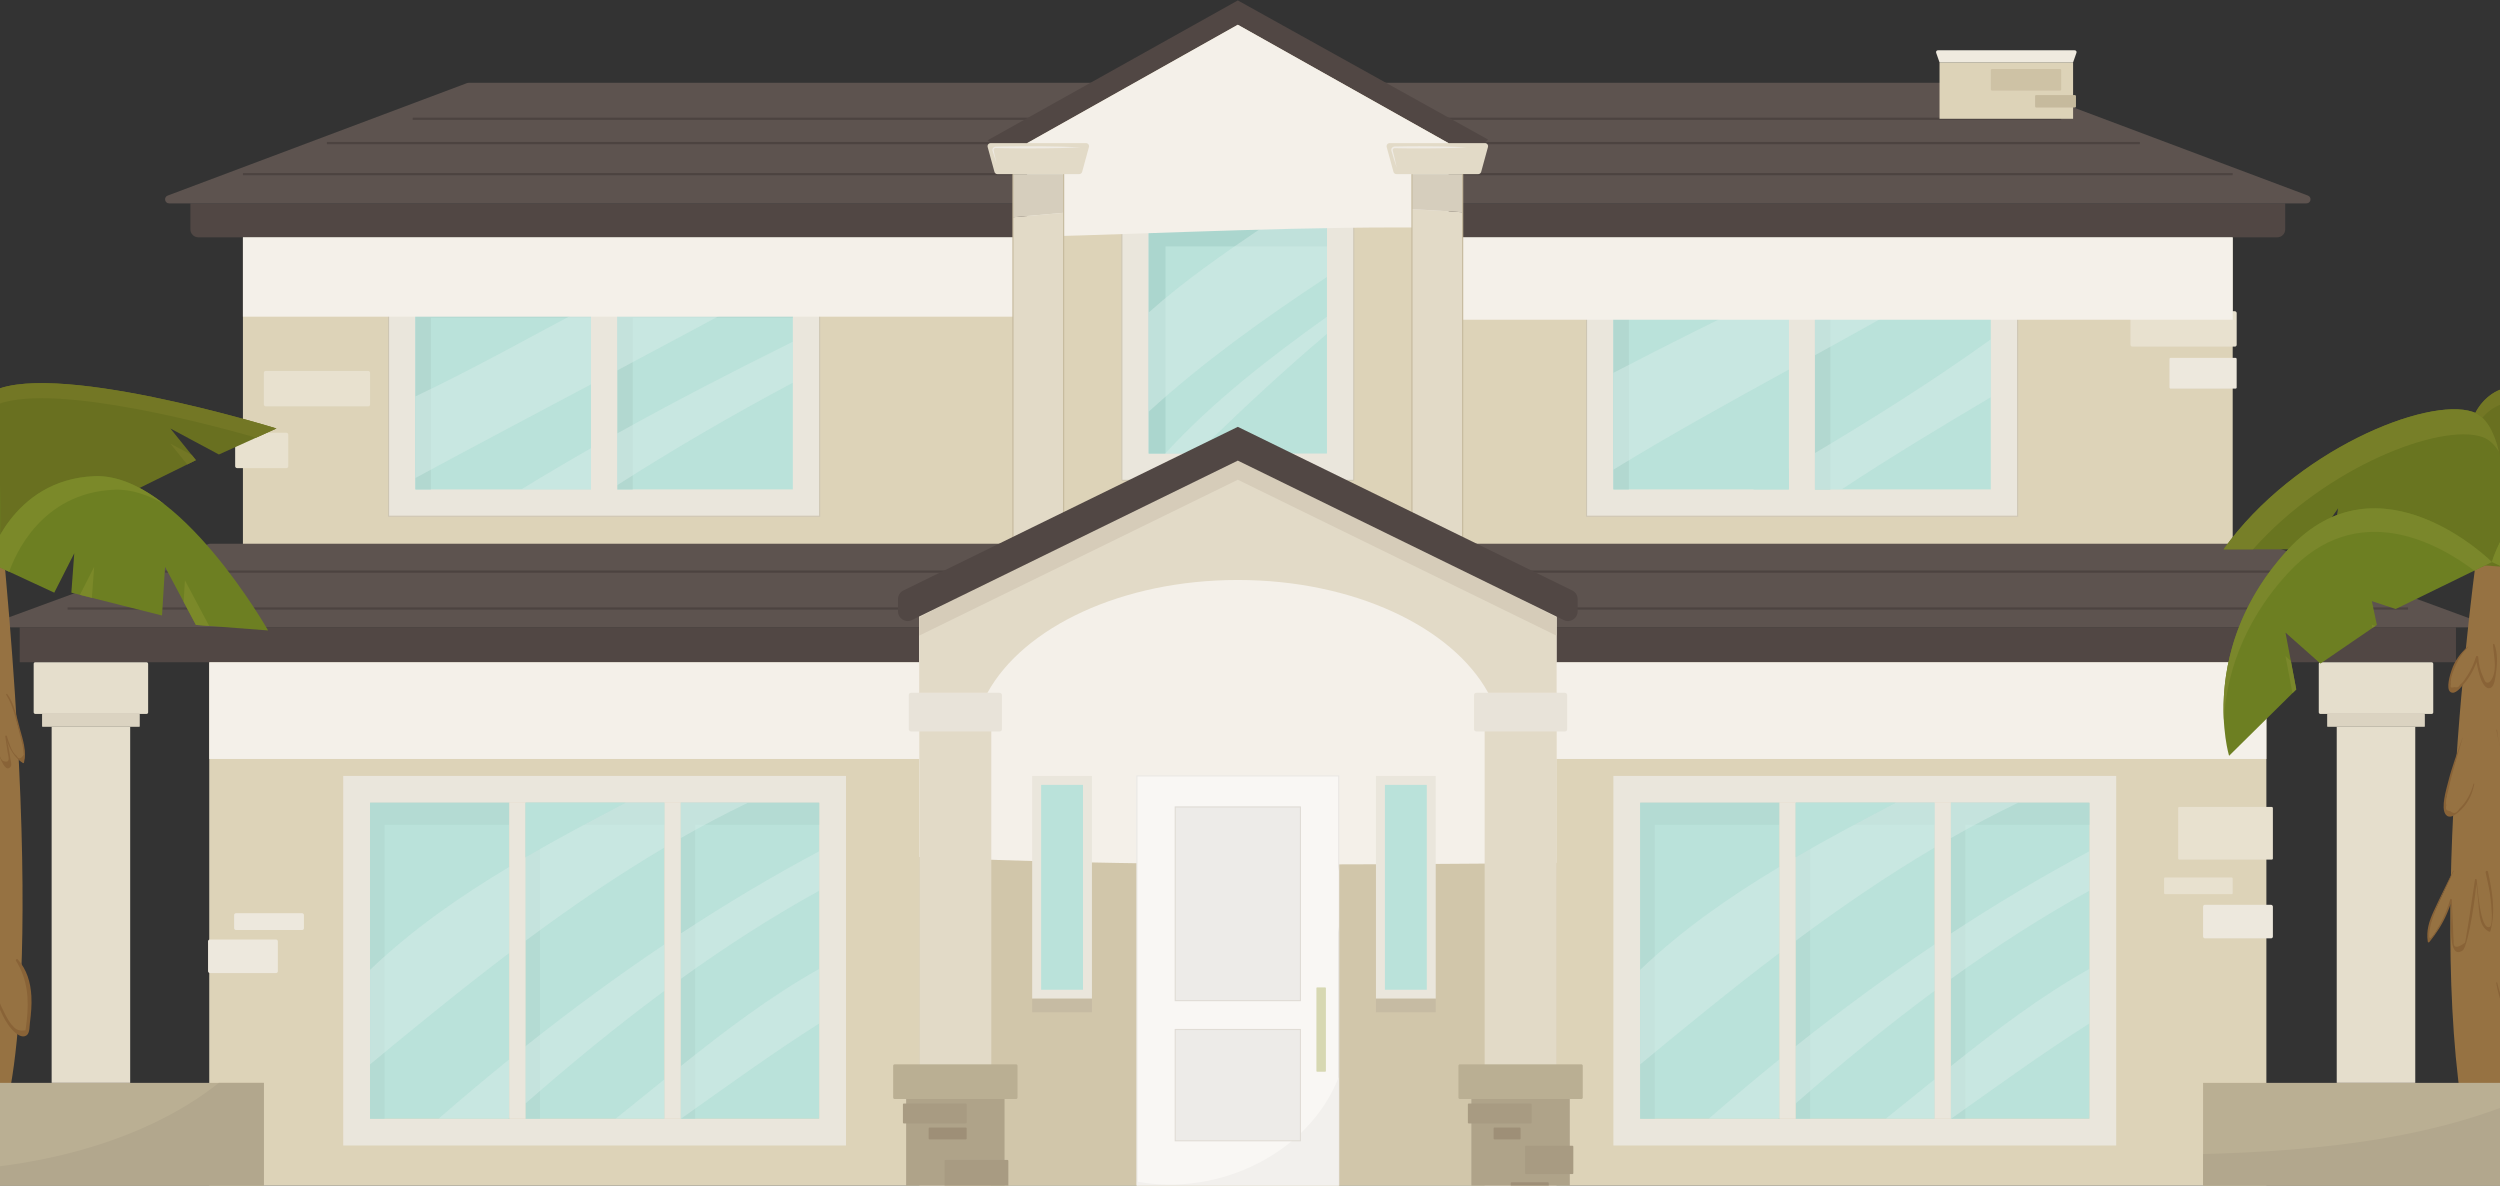 <?xml version="1.0" encoding="UTF-8"?>
<svg xmlns="http://www.w3.org/2000/svg" viewBox="0 0 1125 533.5">
  <rect x="0" y="0" width="1125" height="533.5" fill="#333333" stroke="none"/>
  <defs>
    <style>
      .cls-1 {
        fill: #f2f0ed;
      }

      .cls-2 {
        fill: #f9f7f4;
      }

      .cls-3 {
        fill: #697520;
      }

      .cls-4 {
        fill: #697020;
      }

      .cls-5 {
        fill: #eae6dc;
      }

      .cls-6 {
        fill: #edebe8;
      }

      .cls-7 {
        fill: #ede8dd;
      }

      .cls-8 {
        fill: #eeddb9;
      }

      .cls-9 {
        fill: #e8e1cf;
      }

      .cls-10 {
        fill: #e8e3d9;
      }

      .cls-11 {
        fill: #efebe4;
      }

      .cls-12 {
        fill: #efeadf;
      }

      .cls-13 {
        fill: #e5decc;
      }

      .cls-14 {
        fill: #e5dfcf;
      }

      .cls-15 {
        fill: #b4dbd3;
      }

      .cls-16 {
        fill: #bae2da;
      }

      .cls-17 {
        fill: #9e8f77;
      }

      .cls-18 {
        fill: #737725;
      }

      .cls-19 {
        fill: #baaf93;
      }

      .cls-20 {
        fill: #cec2a5;
      }

      .cls-21 {
        fill: #b2d8d0;
      }

      .cls-22 {
        fill: #b2a78d;
      }

      .cls-23 {
        fill: #afa389;
      }

      .cls-24, .cls-25 {
        fill: #ddd3b8;
      }

      .cls-26 {
        fill: #d1c6aa;
      }

      .cls-27 {
        fill: #abd6ce;
      }

      .cls-28 {
        fill: #d3c7ab;
      }

      .cls-29 {
        fill: #d7d8b2;
      }

      .cls-30 {
        fill: #c6bba3;
      }

      .cls-31 {
        fill: #c6ba9d;
      }

      .cls-32 {
        fill: #e2dac7;
      }

      .cls-33 {
        fill: #dbd3c1;
      }

      .cls-34 {
        fill: #d6cebd;
      }

      .cls-35 {
        fill: #d6ccb9;
      }

      .cls-36 {
        fill: #a89b82;
      }

      .cls-37 {
        fill: #6d7f22;
      }

      .cls-38 {
        fill: #967242;
      }

      .cls-39 {
        fill: #896337;
      }

      .cls-40, .cls-41 {
        fill: #5d534f;
      }

      .cls-42 {
        fill: #7a872b;
      }

      .cls-43 {
        fill: #777f28;
      }

      .cls-44 {
        fill: #7b8929;
      }

      .cls-45 {
        fill: #514744;
      }

      .cls-46 {
        fill: #f4f0e9;
        mix-blend-mode: multiply;
      }

      .cls-25 {
        stroke: #c4b89b;
      }

      .cls-25, .cls-41, .cls-47, .cls-48, .cls-49 {
        stroke-miterlimit: 10;
      }

      .cls-25, .cls-47, .cls-48, .cls-49 {
        stroke-width: .5px;
      }

      .cls-41 {
        stroke: #4c4340;
      }

      .cls-50 {
        isolation: isolate;
      }

      .cls-51 {
        fill: #d6ede8;
        opacity: .5;
      }

      .cls-47 {
        stroke: #eae7e4;
      }

      .cls-47, .cls-48, .cls-49 {
        fill: none;
      }

      .cls-48 {
        stroke: #cec6b3;
      }

      .cls-49 {
        stroke: #e0dcd5;
      }
    </style>
  </defs>
  <g class="cls-50">
    <g id="hoja_2" data-name="hoja 2">
      <g id="mansion">
        <g id="mansion-2" data-name="mansion">
          <rect class="cls-24" x="94.16" y="298.01" width="925.71" height="245.65"/>
          <rect class="cls-24" x="109.32" y="106.79" width="895.39" height="146.84"/>
          <path class="cls-40" d="m1019.59,244.68H94.45c-.19,0-.37.03-.55.1L.2,279.19c-1.68.62-1.23,3.1.55,3.1h1112.54c1.78,0,2.23-2.48.55-3.1l-93.7-34.41c-.18-.06-.36-.1-.55-.1Z"/>
          <line class="cls-41" x1="74.29" y1="257.23" x2="1039.74" y2="257.23"/>
          <line class="cls-41" x1="30.41" y1="273.83" x2="1083.62" y2="273.83"/>
          <rect class="cls-45" x="8.86" y="282.28" width="1096.32" height="15.73"/>
          <path class="cls-45" d="m85.68,91.52h942.66v11.7c0,1.97-1.6,3.57-3.57,3.57H89.25c-1.97,0-3.57-1.6-3.57-3.57v-11.7h0Z"/>
          <path class="cls-40" d="m1037.92,91.52H76.11c-2.03,0-2.54-2.81-.64-3.52l134.69-50.61c.2-.08.42-.12.64-.12h692.42c.22,0,.44.04.64.12l134.69,50.61c1.9.71,1.39,3.52-.64,3.52Z"/>
          <line class="cls-41" x1="185.71" y1="53.45" x2="927.54" y2="53.45"/>
          <line class="cls-41" x1="147.09" y1="64.39" x2="962.94" y2="64.39"/>
          <line class="cls-41" x1="109.32" y1="78.36" x2="1004.71" y2="78.36"/>
          <rect class="cls-13" x="15.15" y="298.01" width="51.51" height="23.25" rx=".7" ry=".7"/>
          <rect class="cls-33" x="18.93" y="321.27" width="43.96" height="5.78" rx=".21" ry=".21"/>
          <rect class="cls-13" x="23.24" y="327.05" width="35.34" height="160.24"/>
          <rect class="cls-13" x="1043.45" y="298.01" width="51.51" height="23.25" rx=".7" ry=".7" transform="translate(2138.41 619.28) rotate(180)"/>
          <rect class="cls-33" x="1047.23" y="321.27" width="43.96" height="5.78" rx=".21" ry=".21" transform="translate(2138.41 648.32) rotate(180)"/>
          <rect class="cls-13" x="1051.54" y="327.05" width="35.34" height="160.24" transform="translate(2138.41 814.34) rotate(180)"/>
          <polygon class="cls-26" points="700.38 543.66 413.65 543.66 413.65 272.84 557.02 202.69 700.38 272.84 700.38 543.66"/>
          <path class="cls-46" d="m557.02,202.69l-143.36,70.15v112.8c95.58,4.26,191.15,3.6,286.73,2.68v-115.48l-143.36-70.15Z"/>
          <polygon class="cls-24" points="651.79 244.68 462.25 244.68 462.25 64.39 557.02 11.15 651.79 64.39 651.79 244.68"/>
          <polygon class="cls-45" points="557.02 11.46 452.69 70.07 444.4 63.14 557.02 .19 669.63 62.8 661.34 70.07 557.02 11.46"/>
          <polygon class="cls-28" points="557.02 11.15 462.25 64.39 462.25 78.36 557.02 25.11 651.79 78.36 651.79 64.39 557.02 11.15"/>
          <rect class="cls-5" x="504.83" y="90.41" width="104.38" height="125.76" rx=".42" ry=".42"/>
          <rect class="cls-48" x="504.83" y="90.41" width="104.38" height="125.76" rx=".42" ry=".42"/>
          <rect class="cls-16" x="506.21" y="113.17" width="101.61" height="80.23" transform="translate(710.3 -403.73) rotate(90)"/>
          <polygon class="cls-27" points="524.48 110.87 597.13 110.87 597.13 102.48 516.9 102.48 516.9 204.09 524.48 204.09 524.48 110.87"/>
          <rect class="cls-5" x="713.95" y="118.8" width="193.99" height="113.51"/>
          <rect class="cls-48" x="713.95" y="118.8" width="193.99" height="113.51"/>
          <rect class="cls-16" x="811.6" y="135.98" width="89.37" height="79.16" transform="translate(1031.84 -680.73) rotate(90)"/>
          <rect class="cls-16" x="720.85" y="136.05" width="89.37" height="79.02" transform="translate(941.09 -589.98) rotate(90)"/>
          <rect class="cls-5" x="805.04" y="130.87" width="11.8" height="89.37"/>
          <rect class="cls-5" x="174.86" y="118.8" width="193.99" height="113.51"/>
          <rect class="cls-48" x="174.86" y="118.8" width="193.99" height="113.51"/>
          <rect class="cls-16" x="272.58" y="136.05" width="89.37" height="79.02" transform="translate(492.82 -141.71) rotate(90)"/>
          <rect class="cls-16" x="181.76" y="136.05" width="89.37" height="79.02" transform="translate(402 -50.88) rotate(90)"/>
          <polygon class="cls-21" points="823.68 142.95 895.87 142.95 895.87 130.87 816.71 130.87 816.71 220.24 823.68 220.24 823.68 142.95"/>
          <polygon class="cls-21" points="733 142.95 805.04 142.95 805.04 130.87 726.03 130.87 726.03 220.24 733 220.24 733 142.95"/>
          <polygon class="cls-21" points="284.72 142.95 356.77 142.95 356.77 130.87 277.75 130.87 277.75 220.24 284.72 220.24 284.72 142.95"/>
          <polygon class="cls-21" points="193.9 142.95 265.95 142.95 265.95 130.87 186.93 130.87 186.93 220.24 193.9 220.24 193.9 142.95"/>
          <rect class="cls-5" x="265.95" y="130.87" width="11.8" height="89.37"/>
          <rect class="cls-2" x="511.61" y="349.17" width="90.81" height="194.5"/>
          <rect class="cls-47" x="511.61" y="349.17" width="90.81" height="194.5"/>
          <path class="cls-2" d="m602.42,419.66v-29.84c-1.72,9.95-1.19,19.89,0,29.84Z"/>
          <path class="cls-1" d="m511.61,531.71v11.96h90.81v-58.96c-13.28,34.07-53.72,53.89-90.81,47Z"/>
          <rect class="cls-6" x="528.85" y="363.13" width="56.33" height="87.15"/>
          <rect class="cls-6" x="528.85" y="363.13" width="56.33" height="87.15"/>
          <rect class="cls-6" x="528.85" y="463.28" width="56.33" height="50.07"/>
          <rect class="cls-49" x="528.85" y="363.13" width="56.33" height="87.15"/>
          <rect class="cls-49" x="528.85" y="463.28" width="56.33" height="50.07"/>
          <rect class="cls-29" x="592.38" y="444.34" width="4.27" height="37.93" rx=".3" ry=".3"/>
          <g>
            <g>
              <rect class="cls-5" x="464.48" y="349.17" width="26.89" height="100.25"/>
              <rect class="cls-16" x="431.82" y="389.87" width="92.2" height="18.84" transform="translate(877.22 -78.63) rotate(90)"/>
            </g>
            <g>
              <rect class="cls-5" x="619.18" y="349.17" width="26.89" height="100.25"/>
              <rect class="cls-16" x="586.52" y="389.87" width="92.2" height="18.84" transform="translate(1031.92 -233.33) rotate(90)"/>
            </g>
          </g>
          <g>
            <path class="cls-5" d="m154.45,349.17v166.31h226.25v-166.31h-226.25Zm214.18,154.24h-202.11v-142.16h202.11v142.16Z"/>
            <rect class="cls-16" x="166.52" y="361.24" width="62.67" height="142.16"/>
            <rect class="cls-16" x="236.47" y="361.24" width="62.55" height="142.16"/>
            <rect class="cls-16" x="306.29" y="361.24" width="62.34" height="142.16"/>
            <polygon class="cls-15" points="173.05 371.18 229.19 371.18 229.19 361.24 166.52 361.24 166.52 503.4 173.05 503.4 173.05 371.18"/>
            <polygon class="cls-15" points="242.99 371.18 299.02 371.18 299.02 361.24 236.47 361.24 236.47 503.4 242.99 503.4 242.99 371.18"/>
            <polygon class="cls-15" points="312.82 371.18 368.63 371.18 368.63 361.24 306.29 361.24 306.29 503.4 312.82 503.4 312.82 371.18"/>
            <rect class="cls-5" x="299.02" y="361.24" width="7.28" height="142.16"/>
            <rect class="cls-5" x="229.19" y="361.24" width="7.28" height="142.16"/>
            <path class="cls-51" d="m229.19,390.07c-22.55,13.5-43.97,28.42-62.67,46.36v42.55c20.56-17.02,41.32-33.99,62.67-50.15v-38.76Z"/>
            <path class="cls-51" d="m229.19,476.66c-10.77,8.72-21.38,17.64-31.84,26.75h31.38c.15-.14.3-.27.46-.4v-26.34Z"/>
            <path class="cls-16" d="m229.19,503c-.15.14-.3.27-.46.4h.46v-.4Z"/>
            <path class="cls-16" d="m236.47,361.24v24.55c14.75-8.56,29.89-16.6,45-24.55"/>
            <path class="cls-51" d="m299.02,361.24h-17.55c-15.11,7.95-30.25,15.99-45,24.55v37.58c20.19-15,40.93-29.21,62.55-41.97v-20.16Z"/>
            <path class="cls-51" d="m299.02,424.95c-21.46,14.4-42.3,29.75-62.55,45.85v25.78c20.17-17.67,40.96-34.78,62.55-50.72v-20.91Z"/>
            <path class="cls-51" d="m299.02,485.66c-7.35,5.94-14.67,11.9-22.01,17.74h22.01v-17.74Z"/>
            <path class="cls-51" d="m306.29,361.24v15.93c9.9-5.64,19.98-10.97,30.28-15.93h-30.28Z"/>
            <path class="cls-51" d="m368.63,383.06c-21.37,11.38-42.13,23.79-62.34,37.06v20.43c20.04-14.43,40.77-27.83,62.34-39.72v-17.76Z"/>
            <path class="cls-51" d="m368.63,435.99c-21.94,12.31-42.34,27.81-62.34,43.81v23.6h.19c20.69-14.63,41.04-29.44,62.15-42.83v-24.58Z"/>
          </g>
          <g>
            <path class="cls-5" d="m726.03,349.17v166.31h226.25v-166.31h-226.25Zm214.18,154.24h-202.11v-142.16h202.11v142.16Z"/>
            <rect class="cls-16" x="738.1" y="361.24" width="62.67" height="142.16"/>
            <rect class="cls-16" x="808.04" y="361.24" width="62.55" height="142.16"/>
            <rect class="cls-16" x="877.87" y="361.24" width="62.34" height="142.16"/>
            <polygon class="cls-15" points="744.63 371.18 800.76 371.18 800.76 361.24 738.1 361.24 738.1 503.4 744.63 503.4 744.63 371.18"/>
            <polygon class="cls-15" points="814.57 371.18 870.59 371.18 870.59 361.24 808.04 361.24 808.04 503.4 814.57 503.4 814.57 371.18"/>
            <polygon class="cls-15" points="884.4 371.18 940.21 371.18 940.21 361.24 877.87 361.24 877.87 503.4 884.4 503.4 884.4 371.18"/>
            <rect class="cls-5" x="870.59" y="361.24" width="7.28" height="142.16"/>
            <rect class="cls-5" x="800.76" y="361.24" width="7.28" height="142.16"/>
            <path class="cls-51" d="m800.76,390.07c-22.55,13.5-43.97,28.42-62.67,46.36v42.55c20.56-17.02,41.32-33.99,62.67-50.15v-38.76Z"/>
            <path class="cls-51" d="m800.76,476.66c-10.77,8.72-21.38,17.64-31.84,26.75h31.38c.15-.14.3-.27.46-.4v-26.34Z"/>
            <path class="cls-16" d="m800.76,503c-.15.14-.3.27-.46.4h.46v-.4Z"/>
            <path class="cls-16" d="m808.04,361.24v24.55c14.75-8.56,29.89-16.6,45-24.55"/>
            <path class="cls-51" d="m870.59,361.24h-17.55c-15.11,7.95-30.25,15.99-45,24.55v37.58c20.19-15,40.93-29.21,62.55-41.97v-20.16Z"/>
            <path class="cls-51" d="m870.59,424.95c-21.46,14.4-42.3,29.75-62.55,45.85v25.78c20.17-17.67,40.96-34.78,62.55-50.72v-20.91Z"/>
            <path class="cls-51" d="m870.59,485.66c-7.35,5.94-14.67,11.9-22.01,17.74h22.01v-17.74Z"/>
            <path class="cls-51" d="m877.87,361.24v15.93c9.9-5.64,19.98-10.97,30.28-15.93h-30.28Z"/>
            <path class="cls-51" d="m940.21,383.06c-21.37,11.38-42.13,23.79-62.34,37.06v20.43c20.04-14.43,40.77-27.83,62.34-39.72v-17.76Z"/>
            <path class="cls-51" d="m940.21,435.99c-21.94,12.31-42.34,27.81-62.34,43.81v23.6h.19c20.69-14.63,41.04-29.44,62.15-42.83v-24.58Z"/>
          </g>
          <rect class="cls-24" x="872.79" y="28.07" width="60.1" height="25.38"/>
          <path class="cls-12" d="m932.67,28.07h-59.66c-.14,0-.26-.09-.31-.22l-1.44-4.12c-.19-.54.21-1.1.78-1.1h61.59c.57,0,.97.56.78,1.1l-1.44,4.12c-.05.13-.17.22-.31.22Z"/>
          <rect class="cls-20" x="895.87" y="31.06" width="31.67" height="9.7" rx=".48" ry=".48"/>
          <rect class="cls-31" x="915.79" y="42.77" width="18.39" height="5.63" rx=".48" ry=".48"/>
          <rect class="cls-9" x="958.71" y="140.05" width="47.8" height="15.93" rx=".82" ry=".82"/>
          <rect class="cls-9" x="118.73" y="166.92" width="47.8" height="15.93" rx=".82" ry=".82"/>
          <rect class="cls-9" x="105.82" y="194.72" width="23.9" height="15.93" rx=".82" ry=".82"/>
          <rect class="cls-7" x="976.27" y="161.04" width="30.23" height="13.84" rx=".5" ry=".5"/>
          <path class="cls-51" d="m597.13,142.5c-25.89,18.55-51.14,37.98-72.82,61.6h8l12.33-5.99c17.14-16.6,34.49-32.62,52.48-47.85v-7.77Z"/>
          <path class="cls-51" d="m597.13,102.48h-29.32c-17.68,11.97-35.13,24.05-50.91,38.15v44.64c24.84-22.65,52.19-42.13,80.23-60.62v-22.17Z"/>
          <path class="cls-51" d="m816.71,130.87v29c17.28-9.49,34.54-19.06,51.6-29h-51.6Z"/>
          <path class="cls-51" d="m895.87,152.69c-26.11,18.75-52.55,35.34-79.16,51.2v16.34h12.04c21.97-14.52,44.47-28.06,67.11-41.47v-26.08Z"/>
          <path class="cls-16" d="m805.04,210.8c-5.37,3.16-10.75,6.3-16.13,9.44h16.13v-9.44Z"/>
          <path class="cls-51" d="m805.04,130.87h-4.91c-24.99,11.79-49.66,24.22-74.1,36.9v43.58c25.76-15.77,52.34-30.44,79.02-45.08v-35.41Z"/>
          <path class="cls-16" d="m277.75,130.87v.13c.08-.04.16-.08.24-.13h-.24Z"/>
          <path class="cls-51" d="m277.99,130.87c-.08.04-.16.08-.24.13v35.69c22.26-11.83,44.49-23.7,66.61-35.81h-66.37Z"/>
          <path class="cls-51" d="m356.77,153.76c-26.67,13.19-53.11,26.85-79.02,41.28v23.29c25.68-16.44,52.09-31.73,79.02-46.1v-18.47Z"/>
          <path class="cls-51" d="m265.95,201.68c-10.58,6.03-21.05,12.22-31.4,18.56h31.4v-18.56Z"/>
          <path class="cls-51" d="m265.95,137.16c-26.26,13.87-52.14,28.46-79.02,41.22v36.73c26.27-14.19,52.65-28.17,79.02-42.15v-35.79Z"/>
          <rect class="cls-14" x="702.09" y="114.57" width="217.7" height="4.24"/>
          <rect class="cls-14" x="163" y="114.57" width="217.7" height="4.24"/>
          <rect class="cls-46" x="109.32" y="106.79" width="346.5" height="35.71"/>
          <rect class="cls-46" x="658.21" y="106.79" width="346.5" height="37.09"/>
          <path class="cls-46" d="m651.79,102.53v-38.14l-94.77-53.25-94.77,53.25v42.23c63.35-1.58,126.65-5.07,189.54-4.1Z"/>
          <g>
            <g>
              <path class="cls-32" d="m485.62,78.36h-36.77c-.63,0-1.19-.42-1.35-1.03l-3.05-11.16c-.24-.89.43-1.77,1.35-1.77h42.87c.93,0,1.6.88,1.35,1.77l-3.05,11.16c-.17.61-.72,1.03-1.35,1.03Z"/>
              <g>
                <path class="cls-32" d="m448.41,73.41l-1.53-5.61c-.21-.75.36-1.49,1.14-1.49h38.44"/>
                <path class="cls-11" d="m448.41,73.41c-.62-1.84-1.18-3.69-1.76-5.53-.3-.87.43-1.87,1.36-1.87.43,0,3.13-.08,3.63-.09,11.55-.18,23.28-.17,34.83.38-11.55.55-23.27.56-34.83.38-.48-.01-3.19-.08-3.62-.08-.58-.02-1.05.57-.89,1.15.43,1.89.89,3.77,1.29,5.66h0Z"/>
              </g>
              <path class="cls-34" d="m478.65,78.36h-22.82v19.4c7.65-.63,15.24-1.31,22.82-2v-17.4Z"/>
              <path class="cls-32" d="m455.83,97.76v155.87h22.82V95.76c-7.59.69-15.18,1.37-22.82,2Z"/>
            </g>
            <g>
              <path class="cls-32" d="m665.18,78.36h-36.77c-.63,0-1.19-.42-1.35-1.03l-3.05-11.16c-.24-.89.43-1.77,1.35-1.77h42.87c.93,0,1.6.88,1.35,1.77l-3.05,11.16c-.17.61-.72,1.03-1.35,1.03Z"/>
              <g>
                <path class="cls-32" d="m628.56,75.58l-2.12-7.78c-.21-.75.36-1.49,1.14-1.49h32.52"/>
                <path class="cls-11" d="m628.56,75.58c-.83-2.44-1.67-5.17-2.42-7.65-.38-1.22.71-2.15,1.88-2.01,3.56-.09,7.13-.1,10.69-.12,7.01.01,14.37.12,21.38.5-1.78.11-3.56.16-5.34.25-8.86.27-17.88.34-26.72.14-.84-.12-1.44.26-1.28,1.08,0,0,.64,2.6.64,2.6.39,1.74.81,3.47,1.17,5.22h0Z"/>
              </g>
              <path class="cls-32" d="m635.38,253.63h22.82V95.52c-7.6-.53-15.2-1.04-22.82-1.34v159.45Z"/>
              <path class="cls-34" d="m635.38,78.36v15.82c7.63.29,15.23.81,22.82,1.34v-17.15h-22.82Z"/>
            </g>
          </g>
          <g>
            <line class="cls-25" x1="658.21" y1="78.36" x2="658.21" y2="244.68"/>
            <line class="cls-25" x1="455.83" y1="78.36" x2="455.83" y2="244.68"/>
            <line class="cls-25" x1="635.38" y1="78.36" x2="635.38" y2="234.1"/>
            <line class="cls-25" x1="478.65" y1="78.36" x2="478.65" y2="234.1"/>
          </g>
          <rect class="cls-46" x="94.16" y="298.01" width="319.56" height="43.53"/>
          <rect class="cls-46" x="700.38" y="298.01" width="319.49" height="43.53"/>
          <g>
            <rect class="cls-32" x="413.73" y="316.98" width="32.35" height="226.68"/>
            <rect class="cls-10" x="408.95" y="311.76" width="41.92" height="17.4" rx=".99" ry=".99"/>
          </g>
          <g>
            <rect class="cls-32" x="668.09" y="316.98" width="32.35" height="226.68"/>
            <rect class="cls-10" x="663.31" y="311.76" width="41.92" height="17.4" rx=".99" ry=".99"/>
          </g>
          <path class="cls-32" d="m444.35,311.76c16.23-29.55,60.53-50.77,112.67-50.77s96.44,21.22,112.67,50.77h30.7v-38.92l-143.36-70.15-143.36,70.15v38.92h30.7Z"/>
          <polygon class="cls-35" points="557.02 203.33 413.65 277.8 413.65 286.03 557.02 215.88 700.38 286.03 700.38 277.8 557.02 203.33"/>
          <path class="cls-45" d="m557.02,207.27l-146.65,71.76c-2.89,1.42-6.27-.69-6.27-3.91v-5.51c0-1.66.95-3.18,2.44-3.91l150.48-73.63,150.48,73.63c1.49.73,2.44,2.25,2.44,3.91v5.51c0,3.22-3.38,5.33-6.27,3.91l-146.65-71.76Z"/>
          <g>
            <rect class="cls-23" x="407.76" y="486.61" width="44.29" height="57.05"/>
            <path class="cls-19" d="m402.57,478.94h54.67c.35,0,.64.29.64.64v14.34c0,.35-.29.64-.64.64h-54.67c-.35,0-.64-.29-.64-.64v-14.34c0-.35.29-.64.64-.64Z"/>
          </g>
          <g>
            <rect class="cls-23" x="662.12" y="486.61" width="44.29" height="57.05"/>
            <path class="cls-19" d="m656.93,478.94h54.67c.35,0,.64.29.64.64v14.34c0,.35-.29.64-.64.64h-54.67c-.35,0-.64-.29-.64-.64v-14.34c0-.35.29-.64.64-.64Z"/>
          </g>
          <rect class="cls-9" x="980.18" y="363.13" width="42.62" height="23.68" rx=".47" ry=".47"/>
          <rect class="cls-9" x="973.84" y="394.87" width="30.87" height="7.49" rx=".43" ry=".43"/>
          <rect class="cls-7" x="991.39" y="407.17" width="31.41" height="15.09" rx=".8" ry=".8"/>
          <rect class="cls-7" x="93.62" y="422.78" width="31.41" height="15.09" rx=".8" ry=".8"/>
          <rect class="cls-7" x="105.36" y="410.95" width="31.41" height="7.55" rx=".8" ry=".8"/>
          <rect class="cls-30" x="619.18" y="449.42" width="26.89" height="6.09"/>
          <rect class="cls-30" x="464.48" y="449.42" width="26.89" height="6.09"/>
          <g>
            <g>
              <path class="cls-38" d="m-10.37,236.52s-25.18,167.66-7.29,269.11H.52s21.72-45.58-.06-269.11h-10.83Z"/>
              <path class="cls-4" d="m-9.79,255.07s-20.37-60.84,4.44-77.77c24.82-16.94,129.76,15.52,129.76,15.52l-25.91,11.7-21.83-11.7,11.48,14.25-48.31,23.82-49.64,24.18Z"/>
              <g>
                <path class="cls-18" d="m-5.35,184.09c20.35-13.89,94.58,5.44,120.63,12.84l9.13-4.12S19.47,160.36-5.35,177.29c-10.2,6.96-12.76,21.35-12.24,35.87.47-12.06,3.64-23.2,12.24-29.07Z"/>
                <polygon class="cls-18" points="76.68 199.62 84.24 209 88.16 207.07 86.33 204.79 76.68 199.62"/>
              </g>
              <path class="cls-3" d="m-.67,255.07s7.08-62.94-13.38-69.76c-20.45-6.82-80.13,17.26-112.07,61.89h38.78l12.78-18.47-3.41,20.24,37.86,3.11,7.71-17.36,5.7,18.33,26.03,2.01Z"/>
              <path class="cls-37" d="m-5.34,252.9s10.04-37.1,47.89-38.62c37.85-1.52,78.09,69.42,78.09,69.42l-32.47-2.48-13.91-26.15-1.35,21.91-40.8-10.28,1.31-17.72-9,17.72-29.76-13.8Z"/>
              <g>
                <polygon class="cls-44" points="83.22 261.16 82.62 270.8 88.16 281.21 94.13 281.67 83.22 261.16"/>
                <polygon class="cls-44" points="41.35 269.02 42.37 255.07 35.97 267.67 41.35 269.02"/>
                <path class="cls-44" d="m51.51,220.37c7.55-.3,15.19,2.31,22.59,6.63-10.08-7.85-20.91-13.15-31.56-12.72-37.85,1.52-47.89,38.62-47.89,38.62l9.5,4.4c2.5-7.26,14.36-35.61,47.36-36.93Z"/>
              </g>
              <g>
                <g>
                  <path class="cls-38" d="m-3.16,328.46c.35,5.49,2.07,10.89,4.96,15.57.54.88,1.67,1.84,2.46,1.17.48-.41.42-1.15.33-1.77-.62-4.04-1.23-8.08-1.85-12.12,1.57,4.55,3.48,9.52,7.75,11.74,1.09-3.32.27-6.93-.62-10.31-1.31-5-2.75-9.96-4.31-14.88-.6-1.9-1.25-3.85-2.52-5.4"/>
                  <path class="cls-39" d="m-3.3,328.46c.14,2.04,4.44,21.42,8.1,16.54.66-.88.03-2.47-.1-3.4-.41-2.95-.97-6.37-1.82-8.81,1.48,4.24,3.53,8.16,7.43,10.57.18.11.44,0,.49-.2,1.23-5.2-.47-10.14-1.86-15.17-1.43-5.15-2.41-11.28-5.66-15.65-.21-.28-.68-.03-.49.28,3.48,5.53,4.83,13.03,6.48,19.29.38,1.44.8,2.9,1.05,4.37l.33,3.38c-1.28,1.96-2.33,2.12-3.13.48-2.4-1.65-3.58-6.4-4.46-8.93-.15-.44-.75-.26-.69.19.34,2.31.69,4.62,1.03,6.93.22,1.49,1.79,5.65-2.1,4.06-1.07-.44-2.31-4.88-2.67-5.93-.9-2.61-1.38-5.27-1.67-8.01-.02-.18-.29-.18-.28,0h0Z"/>
                </g>
                <g>
                  <path class="cls-38" d="m-3.2,442.26c1.1,5.64,3.11,11.11,5.93,16.12,1.71,3.03,3.95,6.08,7.26,7.17.41.13.86.23,1.26.07.66-.27.85-1.09.95-1.79.78-5.46,1.48-10.97,1.03-16.47-.45-5.49-2.12-11.02-5.61-15.29"/>
                  <path class="cls-39" d="m-3.42,442.32c1.23,6.51,3.35,13.45,7.2,18.95,1.45,2.07,5.52,6.8,8.34,4.51,1.3-1.06,1.16-4.16,1.35-5.59.51-3.95.87-7.92.65-11.9-.34-6.14-1.98-11.92-6.13-16.57-.39-.44-1.12.13-.81.62,5.26,8.35,5.92,17.31,4.85,26.93-.16,1.46-.34,2.91-.55,4.36-2.52.46-4.42-.21-5.72-1.98-1.58-1.54-2.74-3.89-3.76-5.83-2.28-4.32-3.86-8.87-4.96-13.62-.07-.3-.51-.17-.45.12h0Z"/>
                </g>
              </g>
            </g>
            <g>
              <path class="cls-38" d="m1116.34,236.52s-25.18,167.66-7.29,269.11h18.17s21.72-45.58-.06-269.11h-10.83Z"/>
              <path class="cls-4" d="m1116.92,255.07s-20.37-60.84,4.44-77.77c24.82-16.94,129.76,15.52,129.76,15.52l-25.91,11.7-21.83-11.7,11.48,14.25-48.31,23.82-49.64,24.18Z"/>
              <path class="cls-18" d="m1121.36,184.09c20.35-13.89,94.58,5.44,120.63,12.84l9.13-4.12s-104.94-32.46-129.76-15.52c-10.2,6.96-12.76,21.35-12.24,35.87.47-12.06,3.64-23.2,12.24-29.07Z"/>
              <path class="cls-3" d="m1126.04,255.07s7.08-62.94-13.38-69.76c-20.45-6.82-80.13,17.26-112.07,61.89h38.78l12.78-18.47-3.41,20.24,37.86,3.11,7.71-17.36,5.7,18.33,26.03,2.01Z"/>
              <g>
                <path class="cls-43" d="m1116.89,196.58c3.17,1.06,5.68,3.47,7.66,6.79-2.12-8.92-5.76-16.01-11.89-18.05-20.45-6.82-80.13,17.26-112.07,61.89h13.25c33.11-37.35,84.39-56.84,103.05-50.62Z"/>
                <polygon class="cls-43" points="1098.53 245.99 1098.11 246.95 1100.01 253.05 1100.75 253.11 1098.53 245.99"/>
                <polygon class="cls-43" points="1056.38 240 1050.09 249.09 1054.79 249.47 1056.38 240"/>
              </g>
              <path class="cls-37" d="m1121.36,252.9s-50.57-50.35-91.68-5.7c-41.12,44.65-26.6,92.92-26.6,92.92l30.23-29.87-4.84-25.58,15.72,13.93,25.4-17.38-2.27-10.71,10.74,3.54,43.31-21.14Z"/>
              <g>
                <path class="cls-42" d="m1029.68,257.81c31.22-33.91,67.89-13.04,83.73-1.03l7.95-3.88s-50.57-50.35-91.68-5.7c-26.54,28.83-29.9,59.13-28.94,77.01.97-17.98,7.11-42.7,28.94-66.41Z"/>
                <polygon class="cls-42" points="1067.31 281.1 1067.62 282.56 1068.95 281.64 1067.31 281.1"/>
                <polygon class="cls-42" points="1028.47 295.27 1031.61 311.91 1033.3 310.24 1030.87 297.4 1028.47 295.27"/>
              </g>
              <path class="cls-37" d="m1121.36,252.9s10.04-37.1,47.89-38.62c37.85-1.52,78.09,69.42,78.09,69.42l-32.47-2.48-13.91-26.15-1.35,21.91-40.8-10.28,1.31-17.72-9,17.72-29.76-13.8Z"/>
              <path class="cls-44" d="m1178.21,220.37c7.55-.3,15.19,2.31,22.59,6.63-10.08-7.85-20.91-13.15-31.56-12.72-37.85,1.52-47.89,38.62-47.89,38.62l9.5,4.4c2.5-7.26,14.36-35.61,47.35-36.93Z"/>
              <g>
                <g>
                  <path class="cls-38" d="m1108.12,332.06c-1.19,3.84-2.38,7.69-3.57,11.53-2.08,6.73-4.19,13.59-4.16,20.64,0,.94.11,2.01.86,2.57.99.74,2.39.12,3.4-.59,4.46-3.15,7.61-8.08,8.6-13.44"/>
                  <path class="cls-39" d="m1108.08,332.05c-2.25,6.59-4.75,13.14-6.43,19.91-.8,3.21-3.35,11.5-1.14,14.49,1.6,2.16,3.94.53,5.63-.84,4.03-3.27,6.35-7.75,7.29-12.8.04-.23-.3-.34-.36-.1-1.1,4.26-3.2,8.26-6.43,11.3-1.11,2.01-2.45,2.35-4.01,1.01-1.75-.11-2.34-.97-1.76-2.56-.62-2.17.59-5.47,1.06-7.7,1.64-7.64,4.14-15.17,6.23-22.7.02-.06-.07-.08-.09-.02h0Z"/>
                </g>
                <g>
                  <path class="cls-38" d="m1123.55,328.46c.35,5.49,2.07,10.89,4.96,15.57.54.88,1.67,1.84,2.46,1.17.48-.41.42-1.15.33-1.77-.62-4.04-1.23-8.08-1.85-12.12,1.57,4.55,3.48,9.52,7.75,11.74,1.09-3.32.27-6.93-.62-10.31-1.31-5-2.75-9.96-4.31-14.88-.6-1.9-1.25-3.85-2.52-5.4"/>
                  <path class="cls-39" d="m1123.41,328.46c.14,2.04,4.44,21.42,8.1,16.54.66-.88.03-2.47-.1-3.4-.41-2.95-.97-6.37-1.82-8.81,1.48,4.24,3.53,8.16,7.43,10.57.18.11.44,0,.49-.2,1.23-5.2-.47-10.14-1.86-15.17s-2.41-11.28-5.66-15.65c-.21-.28-.68-.03-.49.28,3.48,5.53,4.83,13.03,6.48,19.29.38,1.44.8,2.9,1.05,4.37l.33,3.38c-1.28,1.96-2.33,2.12-3.13.48-2.4-1.65-3.58-6.4-4.46-8.93-.15-.44-.75-.26-.69.19.34,2.31.69,4.62,1.03,6.93.22,1.49,1.79,5.65-2.1,4.06-1.07-.44-2.31-4.88-2.67-5.93-.9-2.61-1.38-5.27-1.67-8.01-.02-.18-.29-.18-.28,0h0Z"/>
                </g>
                <g>
                  <path class="cls-38" d="m1104.03,391.96c-2.6,5.57-5.2,11.13-7.79,16.7-2.22,4.75-4.49,9.94-3.36,15.05,4.69-5.44,8.15-11.93,10.05-18.85.26,6.19.51,12.39.77,18.58.07,1.78.48,4,2.2,4.46,2.27.61,3.64-2.44,4-4.76,1.41-9.08,2.81-18.15,4.22-27.23.64,5.03,1.28,10.05,1.92,15.08.4,3.15,1.27,6.91,4.28,7.94,2.6-8.55.68-17.75-1.25-26.48"/>
                  <path class="cls-39" d="m1103.91,391.89c-2.92,6.05-5.96,12.06-8.76,18.16-2.06,4.49-3.43,8.81-2.64,13.76.04.28.48.39.65.17,3.17-3.88,5.89-8.09,7.89-12.7.35-.81,1.88-4.35,1.58-4.57.92.66.31,8.01.35,9.29.07,1.85-.75,15.68,5.13,11.77,2.91-1.94,6.55-29.65,6.08-29.82.58.2,1.25,12.23,1.65,14.34.56,2.97,1.46,5.55,4.27,6.96.22.11.5.02.57-.23,2.47-8.93.82-17.85-1.08-26.73-.15-.71-1.24-.41-1.08.3.91,4.05,1.85,8.13,2.29,12.26.18,1.72,1.3,11.43-.42,12.24-4.31,2.03-5.53-18.46-5.87-21.19-.05-.39-.69-.58-.77-.1-1.36,8.74-2.55,17.54-4.08,26.25-.09.73-.23,1.46-.42,2.17-3.67,2.7-5.37,2.44-5.12-.79-.18-1.84-.15-3.73-.24-5.57-.19-4.34-.39-8.67-.58-13.01-.02-.41-.61-.51-.73-.1-1.15,3.96-2.66,7.77-4.72,11.36-.62,1.08-3.19,5.95-4.18,6.05-1.31.14.11-6.14.32-6.84,2.42-7.98,6.73-15.7,10.15-23.3.07-.16-.16-.31-.24-.14h0Z"/>
                </g>
                <g>
                  <path class="cls-38" d="m1123.51,442.26c1.1,5.64,3.11,11.11,5.93,16.12,1.71,3.03,3.95,6.08,7.26,7.17.41.13.86.23,1.26.07.66-.27.85-1.09.95-1.79.78-5.46,1.48-10.97,1.03-16.47-.45-5.49-2.12-11.02-5.61-15.29"/>
                  <path class="cls-39" d="m1123.28,442.32c1.23,6.51,3.35,13.45,7.2,18.95,1.45,2.07,5.52,6.8,8.34,4.51,1.3-1.06,1.16-4.16,1.35-5.59.51-3.95.87-7.92.65-11.9-.34-6.14-1.98-11.92-6.13-16.57-.39-.44-1.12.13-.81.62,5.26,8.35,5.92,17.31,4.85,26.93-.16,1.46-.34,2.91-.55,4.36-2.52.46-4.42-.21-5.72-1.98-1.58-1.54-2.74-3.89-3.76-5.83-2.28-4.32-3.86-8.87-4.96-13.62-.07-.3-.51-.17-.45.12h0Z"/>
                </g>
                <g>
                  <path class="cls-38" d="m1110.57,291.11c-5.08,4.55-8.12,11.3-8.16,18.12,0,.72.1,1.58.73,1.93.73.41,1.61-.15,2.24-.7,4.43-3.9,7.7-9.1,9.29-14.78.16,4.56,1.7,9.07,4.35,12.78.23.33.51.67.91.75.75.14,1.26-.72,1.5-1.45,1.88-5.68,2.14-11.89.73-17.71"/>
                  <path class="cls-39" d="m1110.47,291.01c-3.27,2.9-5.86,6.39-7.25,10.56-.59,1.76-2.75,8.43-.46,9.88,2.12,1.34,4.74-2.28,5.85-3.54,3.08-3.52,5.2-7.64,6.56-12.1l-1.01-.14c.16,2.49,2.3,15.58,6.58,13.89,1.91-.75,2.2-5.24,2.44-6.75.66-4.14.83-8.89-.7-12.86-.12-.32-.67-.31-.64.09.25,4.41,1.85,10.41-.12,14.69-.41.9-1.4,3.08-2.99,2.32-.49-.23-1.09-1.91-1.32-2.4-1.35-2.84-2-5.86-2.21-8.98-.04-.57-.84-.71-1.01-.14-.91,3.01-2.15,5.89-3.89,8.51-.88,1.33-2.01,3.19-3.3,4.16-.55,1.01-1.39,1.34-2.53.99-1.49.54-2,.13-1.53-1.25-.62-2.6,1.51-7.31,2.6-9.57,1.3-2.7,3.03-5.05,5.14-7.18.13-.13-.06-.32-.2-.2h0Z"/>
                </g>
              </g>
            </g>
          </g>
          <rect class="cls-19" x="-33.34" y="487.29" width="152.07" height="56.37"/>
          <path class="cls-22" d="m-33.34,526.99v16.68H118.73v-56.37h-20.27c-34.94,27.8-86.43,39.5-131.8,39.7Z"/>
          <g>
            <rect class="cls-19" x="991.39" y="487.29" width="152.07" height="56.37" transform="translate(2134.84 1030.95) rotate(180)"/>
            <path class="cls-22" d="m991.39,519.33v24.33h152.07v-52.89c-45.16,21.74-100.29,27.19-152.07,28.55Z"/>
          </g>
          <rect class="cls-36" x="406.31" y="496.58" width="28.7" height="8.98" rx=".37" ry=".37"/>
          <rect class="cls-36" x="425.06" y="521.96" width="28.7" height="12.75" rx=".37" ry=".37"/>
          <rect class="cls-17" x="417.89" y="507.38" width="17.12" height="5.36" rx=".37" ry=".37"/>
          <rect class="cls-36" x="660.54" y="496.58" width="28.7" height="8.98" rx=".37" ry=".37"/>
          <rect class="cls-36" x="686.28" y="515.58" width="21.72" height="12.75" rx=".37" ry=".37"/>
          <rect class="cls-17" x="672.12" y="507.38" width="12.15" height="5.36" rx=".37" ry=".37"/>
          <rect class="cls-17" x="679.82" y="532.03" width="17.12" height="5.36" rx=".37" ry=".37"/>
        </g>
      </g>
    </g>
    <g id="hoja_3" data-name="hoja 3">
      <g id="bg-2" data-name="bg">
        <rect class="cls-8" y="533.5" width="1125" height="2436"/>
      </g>
    </g>
  </g>
</svg>
